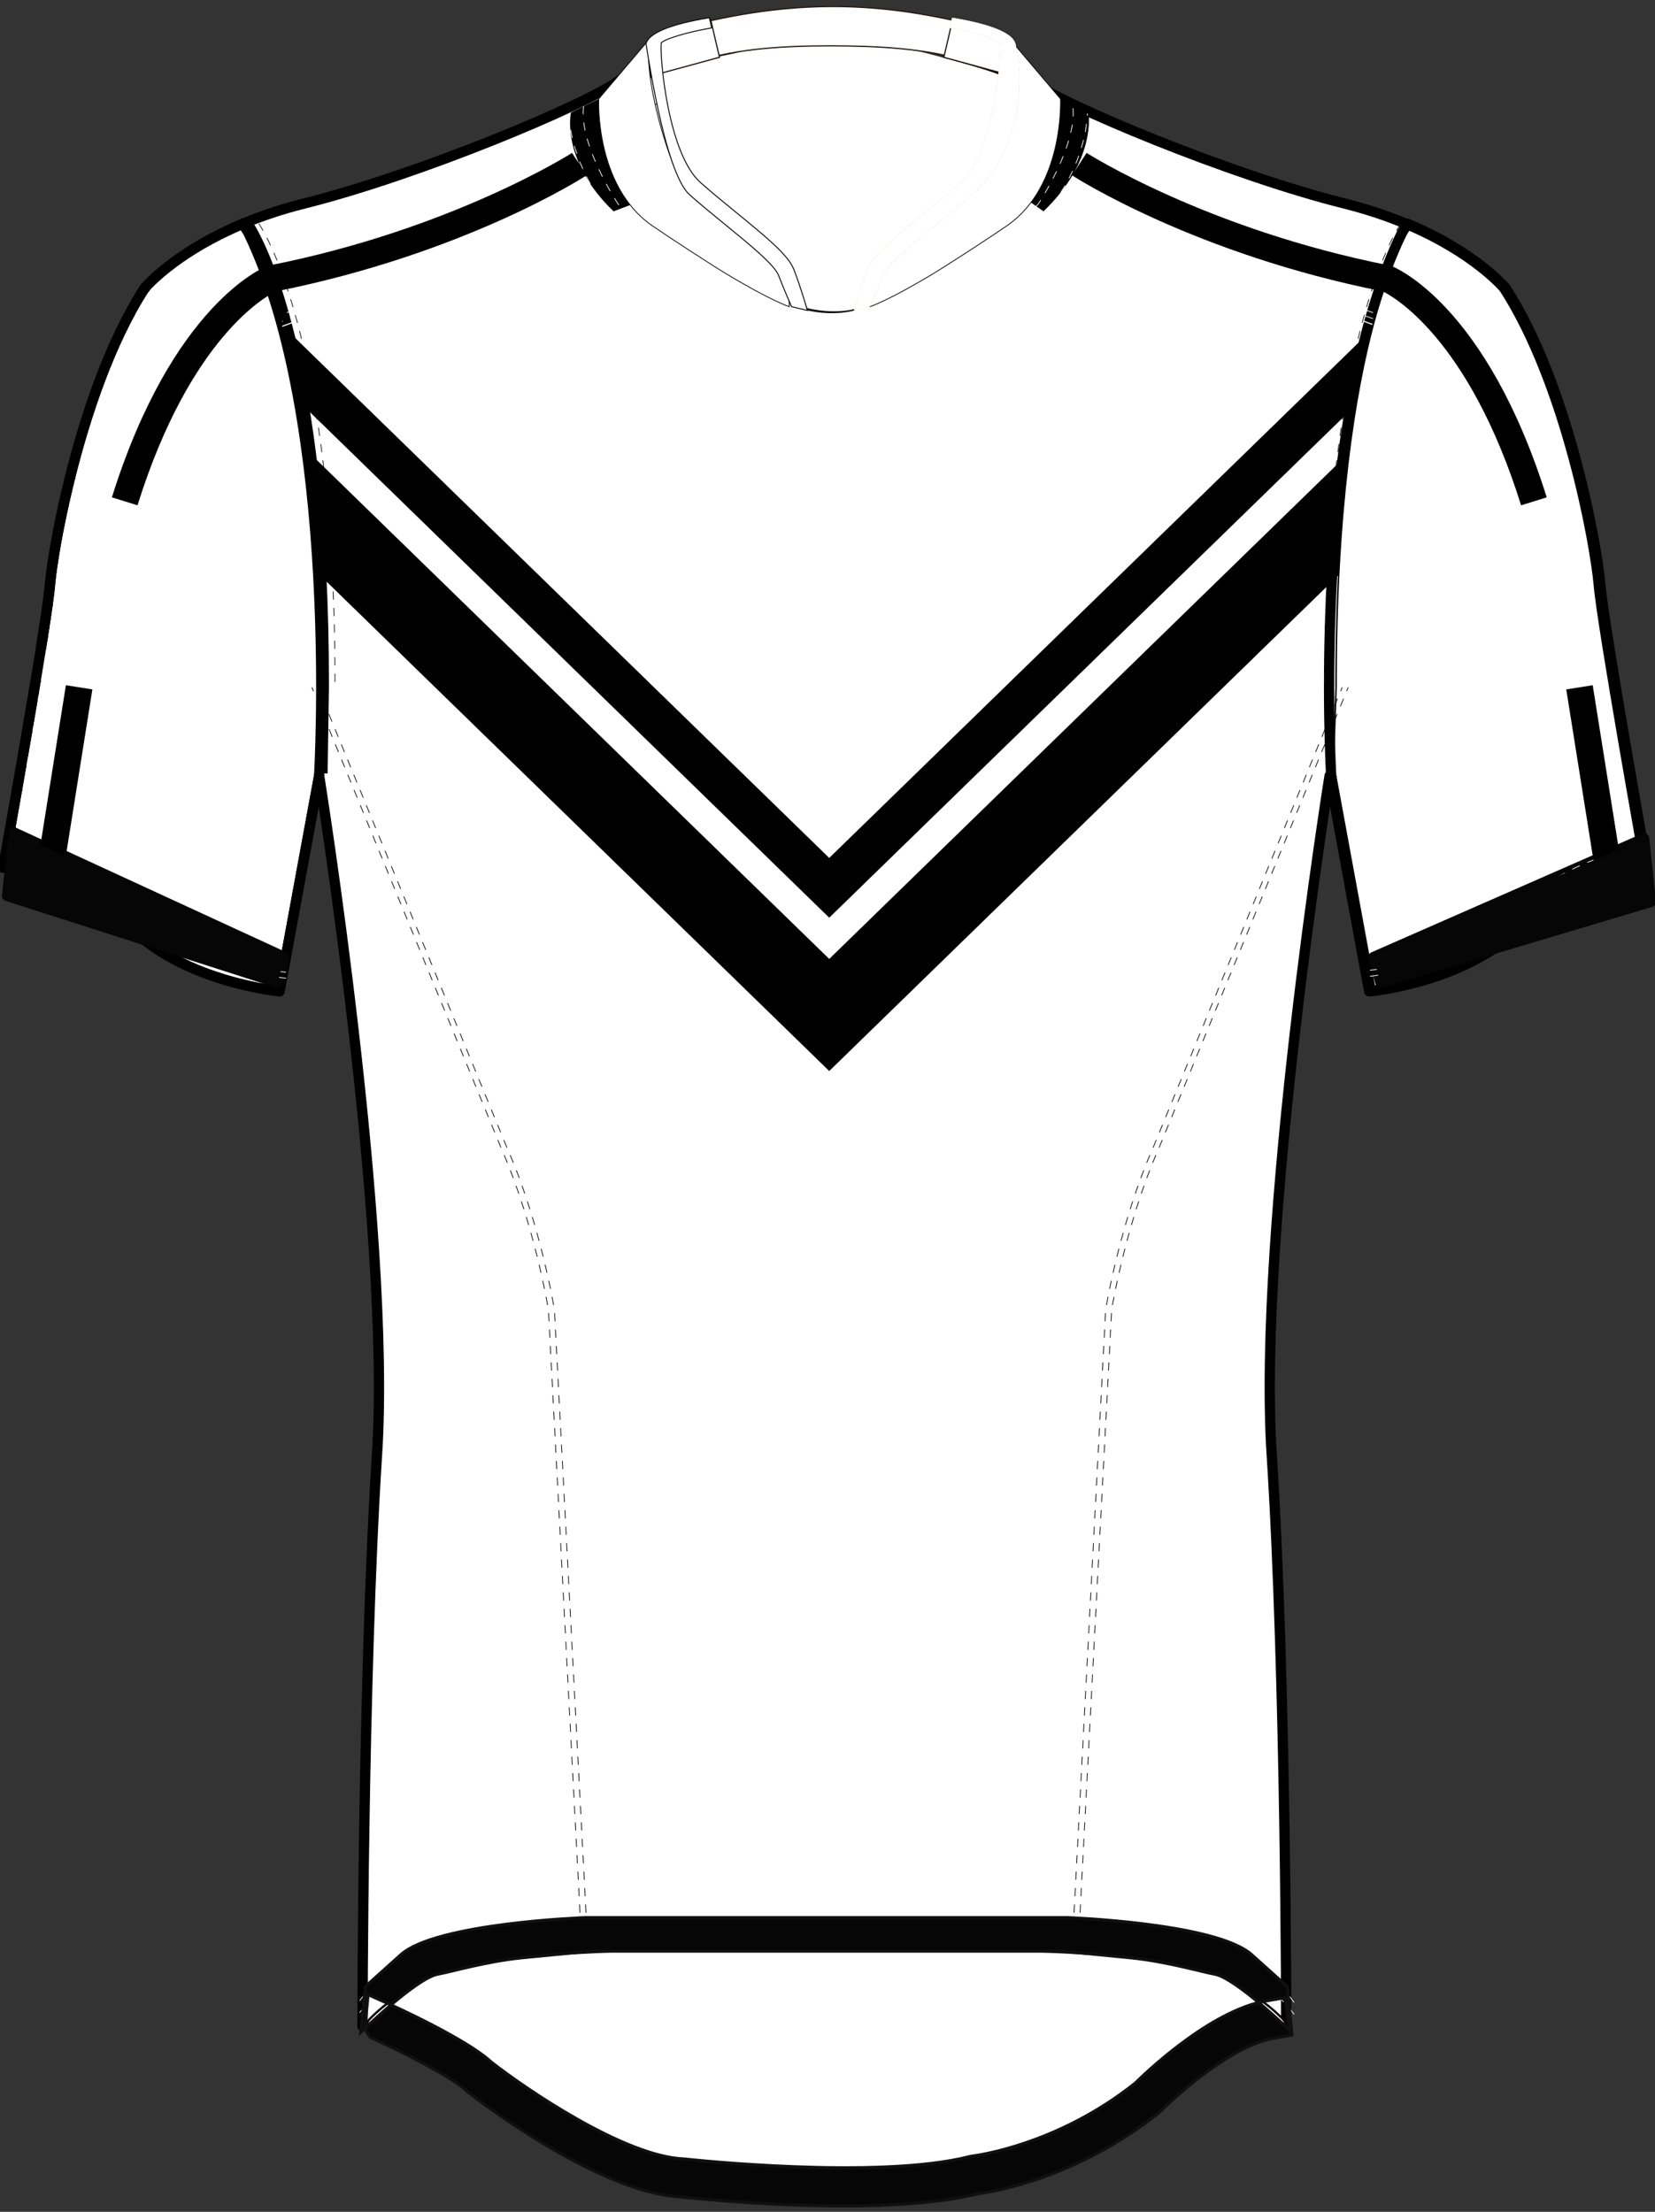 <?xml version="1.0" encoding="utf-8"?>
<!-- Generator: Adobe Illustrator 19.1.0, SVG Export Plug-In . SVG Version: 6.00 Build 0)  -->
<svg version="1.1" id="Layer_1" xmlns="http://www.w3.org/2000/svg" xmlns:xlink="http://www.w3.org/1999/xlink" x="0px" y="0px"
	 viewBox="0 0 483.01 645.44" style="enable-background:new 0 0 483.01 645.44;" xml:space="preserve">
<rect x="0" y="0" width="483.01" height="645.44" fill="#333333" stroke="none"/>
<style type="text/css">
	<![CDATA[
	@font-face{font-family:'codaheavy';src:url('/fonts/coda-heavy-webfont.woff') format('woff')}
	text{font-family:Impact,codaheavy,sans-serif}
	.Colour1.fill{fill:#FFFFFF;}
	.Colour2.fill{fill:#000000;}
	.Insert.fill{fill:#FFFFFF;}
	.NeckTrim.fill{fill:#FFFFFF;}
	.ArmTrim.fill{fill:#060606;}
	.BottomHem.fill{fill:#060606;stroke:#101010;stroke-width:0.886;stroke-miterlimit:10;}
	.st0{fill:#FFFFFF;stroke:#000000;stroke-width:3;stroke-miterlimit:10;}
	.st1{fill:none;stroke:#000000;stroke-width:3;stroke-linecap:round;stroke-linejoin:round;}
	.st2{fill:none;stroke:#0A0505;stroke-width:0.656;stroke-miterlimit:10;}
	.st3{fill:none;stroke:#FFFFFF;stroke-width:0.216;stroke-dasharray:2.4,2.4,2.4,2.4;}
	.st4{fill:#9C2321;stroke:#000000;stroke-width:2;stroke-miterlimit:10;}
	.st5{fill:none;stroke:#221915;stroke-width:0.216;stroke-linecap:round;stroke-linejoin:round;}
	.st6{fill:none;stroke:#FFFFFF;stroke-width:0.328;}
	.st7{fill:none;stroke:#060606;stroke-width:0.216;stroke-dasharray:2.4,2.4,2.4,2.4;}
	.st8{fill:none;stroke:#101010;stroke-width:0.216;stroke-dasharray:2.4,2.4,2.4,2.4;}
	.st9{fill:#FFFFFF;}
	.st10{fill:none;stroke:#221915;stroke-width:0.233;stroke-miterlimit:10;}
	.st11{fill:none;stroke:#221915;stroke-width:0.36;stroke-miterlimit:10;}
	.st12{fill:#222457;}
	.st13{fill:none;stroke:#0A0505;stroke-width:0.233;stroke-miterlimit:10;}
	.st14{fill:#101010;}
	.st15{fill:#9E802E;}
	.st16{fill:#FFFFFF;stroke:#0A0505;stroke-width:0.233;stroke-miterlimit:10;}
	.st17{fill:none;stroke:#0A0505;stroke-width:0.28;}
	.st18{fill:none;stroke:#000000;stroke-width:0.441;}
	.st19{fill:#FFFFFF;stroke:#000000;stroke-width:2;stroke-miterlimit:10;}
	.st20{fill:none;stroke:#060606;stroke-width:3;stroke-linecap:round;stroke-linejoin:round;}
	.white{fill:#ffffff;}
	]]>
</style>
<path class="Colour1 fill" d="M467.95,170.71c-1.06-12.37-9.61-58.76-27.62-86.6c0,0-13.6-16.49-46.65-24.74
	c-33.06-8.25-82.62-28.87-92.15-36.08l-57.74-7h-3.7l-57.74,7c-9.53,7.22-59.09,27.83-92.15,36.08
	c-33.06,8.25-46.66,24.74-46.66,24.74c-18.01,27.83-26.55,74.23-27.62,86.6C14.89,183.08,2.3,253.18,2.3,253.18
	s21.71,2.06,37.47,17.76c15.76,15.7,43.18,18.32,43.18,18.32l11.55-62.89c0,0,21.13,131.96,16.9,197.94
	c-4.24,65.98-4.24,167-4.24,167H240.1h3.7h132.94c0,0,0-101.03-4.24-167c-4.23-65.98,16.9-197.94,16.9-197.94l11.55,62.89
	c0,0,27.42-2.62,43.18-18.32c15.76-15.7,37.47-17.76,37.47-17.76S469.01,183.08,467.95,170.71"/>
<path class="st0" d="M412.42,65.26c0,0-22.42,31.16-22.24,135.34l-0.94,26.74"/>
<path class="st0" d="M94.11,225.68l0.39-25.08c0.17-96.04-18.87-130.02-21.85-134.75"/>
<path class="Colour1 fill" d="M82.95,289.26l11.55-62.89c0,0,6.21-103.15-20.72-158.58l-1.58-2.48c-20.06,8.41-28.64,18.8-28.64,18.8
	c-18.01,27.83-26.55,74.23-27.62,86.6C14.89,183.08,2.3,253.18,2.3,253.18s21.71,2.06,37.47,17.76
	C55.53,286.63,82.95,289.26,82.95,289.26z"/>
<path class="Colour1 fill" d="M401.42,289.26l-11.55-62.89c0,0-6.21-103.15,20.72-158.58l1.58-2.48c20.06,8.41,28.64,18.8,28.64,18.8
	c18.01,27.83,26.55,74.23,27.62,86.6c1.06,12.37,13.64,82.47,13.64,82.47s-21.71,2.06-37.47,17.76
	C428.83,286.63,401.42,289.26,401.42,289.26z"/>
<g>
	<path class="st1" d="M12.46,185.98c0.17-1.06,0.33-2.08,0.48-3.07"/>
	<path class="st1" d="M8.29,211.19c0.41-2.4,0.82-4.81,1.22-7.18"/>
	<path class="st1" d="M9.8,202.24c0.2-1.18,0.39-2.35,0.58-3.5"/>
	<path class="st1" d="M6.76,220.13c0.41-2.35,0.82-4.74,1.23-7.14"/>
	<path class="st1" d="M20.44,139.34c4.49-18.04,11.63-39.57,21.76-55.23c0,0,0.03-0.04,0.08-0.09"/>
	<path class="st1" d="M42.28,84.01c0.01-0.01,0.02-0.02,0.03-0.03"/>
	<path class="st1" d="M14.36,172.81c0.1-0.82,0.17-1.53,0.22-2.11c0.13-1.55,0.38-3.62,0.75-6.13"/>
	<path class="st1" d="M17.83,150.74c0.23-1.09,0.47-2.21,0.72-3.35"/>
	<path class="st1" d="M19.56,142.98c0.28-1.2,0.57-2.41,0.88-3.65"/>
	<path class="st1" d="M42.42,83.86c-0.04,0.05-0.08,0.09-0.1,0.12"/>
	<path class="st1" d="M4.98,230.34c0.38-2.16,0.77-4.41,1.17-6.72"/>
	<path class="st1" d="M4.98,230.34c-2.27,12.97-4.04,22.83-4.04,22.83"/>
	<path class="st1" d="M17.83,150.74c-1.11,5.34-1.94,10.07-2.5,13.83"/>
	<path class="st1" d="M19.56,142.98c-0.35,1.5-0.69,2.97-1.01,4.41"/>
	<path class="st1" d="M14.36,172.81c-0.13,1.06-0.29,2.3-0.49,3.71"/>
	<path class="st1" d="M12.46,185.98c-0.14,0.92-0.29,1.87-0.45,2.83"/>
	<path class="st1" d="M13.31,180.44c-0.12,0.79-0.24,1.62-0.37,2.47"/>
	<path class="st1" d="M13.31,180.44c0.21-1.41,0.4-2.72,0.57-3.92"/>
	<path class="st1" d="M70.84,65.31c5.22-2.19,11.19-4.24,18.01-5.94c33.06-8.25,82.62-28.87,92.15-36.08l57.74-7h3.7l57.74,7
		c9.53,7.22,59.09,27.83,92.15,36.08c6.98,1.74,13.08,3.85,18.38,6.1"/>
	<line class="st1" x1="81.59" y1="289.26" x2="93.14" y2="226.37"/>
	<path class="st1" d="M400.05,289.21c3.58-0.42,28.13-3.74,42.72-18.27c15.76-15.7,37.47-17.76,37.47-17.76s-12.58-70.1-13.64-82.47
		c-1.06-12.37-9.61-58.76-27.62-86.6c0,0-8.47-10.26-28.27-18.65"/>
	<line class="st1" x1="70.84" y1="65.31" x2="70.84" y2="65.31"/>
	<path class="st1" d="M400.05,289.21c-0.29,0.03-0.46,0.05-0.46,0.05l-11.55-62.89c0,0-21.13,131.96-16.9,197.94
		c4.24,65.98,4.24,167,4.24,167H242.44h-3.7H105.8c0,0,0-101.03,4.24-167c4.23-65.98-16.9-197.94-16.9-197.94"/>
	<path class="st1" d="M42.42,83.86c0.01-0.01,0.02-0.03,0.04-0.04"/>
	<path class="st1" d="M42.45,83.82c1.51-1.7,10.26-10.91,28.39-18.51"/>
	<path class="st1" d="M0.94,253.18L0.94,253.18c0,0,21.71,2.06,37.47,17.76c15.76,15.7,43.18,18.32,43.18,18.32v0"/>
	<path class="st1" d="M13.88,176.52c-0.17,1.2-0.36,2.51-0.57,3.92"/>
	<path class="st1" d="M7.98,212.99c-0.41,2.4-0.82,4.79-1.23,7.14"/>
	<path class="st1" d="M12.93,182.91c-0.15,0.99-0.31,2.01-0.48,3.07"/>
	<path class="st1" d="M10.39,198.73c-0.19,1.15-0.39,2.32-0.58,3.5"/>
	<path class="st1" d="M9.51,204.01c-0.4,2.37-0.81,4.78-1.22,7.18"/>
	<path class="st1" d="M42.31,83.98c-0.01,0.01-0.02,0.02-0.03,0.03"/>
	<path class="st1" d="M42.45,83.82c-0.01,0.01-0.02,0.03-0.04,0.04"/>
	<path class="st1" d="M4.98,230.34c-2.27,12.97-4.04,22.83-4.04,22.83h0"/>
	<path class="st1" d="M20.44,139.34c4.49-18.04,11.63-39.57,21.76-55.23c0,0,0.03-0.04,0.08-0.09"/>
	<path class="st1" d="M20.44,139.34c-0.31,1.24-0.6,2.45-0.88,3.65"/>
	<path class="st1" d="M18.55,147.39c-0.25,1.14-0.49,2.26-0.72,3.35"/>
	<path class="st1" d="M70.84,65.31l1.58,2.48c26.93,55.43,20.72,158.58,20.72,158.58"/>
	<path class="st1" d="M0.94,253.18c0,0,21.71,2.06,37.47,17.76c15.76,15.7,43.17,18.32,43.18,18.32"/>
	<path class="st1" d="M4.98,230.34c0.38-2.16,0.77-4.41,1.17-6.72"/>
	<path class="st1" d="M13.88,176.52c0.2-1.4,0.36-2.65,0.49-3.71"/>
	<path class="st1" d="M12.93,182.91c0.13-0.85,0.26-1.67,0.37-2.47"/>
	<path class="st1" d="M14.36,172.81c0.1-0.82,0.17-1.53,0.22-2.11c0.13-1.55,0.38-3.62,0.75-6.13"/>
	<polyline class="st1" points="70.84,65.31 70.84,65.31 70.84,65.31 	"/>
	<path class="st1" d="M42.31,83.98c0.03-0.03,0.06-0.07,0.1-0.12"/>
	<path class="st1" d="M15.34,164.57c0.56-3.76,1.38-8.49,2.5-13.83"/>
	<path class="st1" d="M18.55,147.39c0.32-1.44,0.65-2.91,1.01-4.41"/>
	<path class="st1" d="M42.45,83.82c1.53-1.72,10.28-10.92,28.39-18.51"/>
	<polyline class="st1" points="81.59,289.26 81.59,289.26 93.14,226.37 	"/>
	<path class="st1" d="M12.01,188.81c0.15-0.97,0.3-1.91,0.45-2.83"/>
	<path class="st1" d="M7.98,212.99c0.1-0.6,0.21-1.2,0.31-1.8"/>
	<path class="st1" d="M9.51,204.01c0.1-0.59,0.2-1.18,0.3-1.77"/>
	<path class="st1" d="M6.15,223.63c0.2-1.15,0.4-2.32,0.6-3.49"/>
	<path class="st1" d="M10.39,198.73c0.58-3.46,1.12-6.81,1.62-9.92"/>
	<path class="st1" d="M400.05,289.21l0.01,0.05c0,0,27.41-2.62,43.18-18.32c15.76-15.7,37.47-17.76,37.47-17.76
		s-12.58-70.1-13.64-82.47c-1.06-12.37-9.61-58.76-27.61-86.6c0,0-8.58-10.39-28.64-18.8l-0.1,0.15"/>
	<path class="st1" d="M410.71,65.46l-1.48,2.33c-26.93,55.43-20.72,158.58-20.72,158.58l11.55,62.84"/>
</g>
<path class="Colour1 fill" d="M136.73,609.18c14.53,11.95,35.54,31.32,104.42,31.32c68.89,0,89.89-19.37,104.42-31.32
	c11.78-9.69,22.37-13.7,27.97-15.24c1.94-0.53,2.58-2.93,1.2-4.39c-2.21-2.33-5.18-4.93-9.09-7.4c-7-4.44-10.54-8.63-37.84-11.19
	c-5.98-0.56-13.12-1.04-21.66-1.43c-15.54-0.71-38.27-0.88-64.99-0.88c-26.73,0-49.45,0.18-65,0.88
	c-8.54,0.39-15.68,0.86-21.66,1.43c-27.3,2.55-30.84,6.75-37.84,11.19c-3.92,2.48-6.9,5.09-9.11,7.42
	c-1.38,1.46-0.74,3.87,1.21,4.39C114.3,595.46,124.81,599.37,136.73,609.18"/>
<path class="st2" d="M136.73,609.18c14.53,11.95,35.54,31.32,104.42,31.32c68.89,0,89.89-19.37,104.42-31.32
	c11.46-9.43,21.79-13.48,27.5-15.11c2.15-0.61,2.89-3.27,1.33-4.87c-2.17-2.24-5.04-4.7-8.76-7.06c-7-4.44-10.54-8.63-37.84-11.19
	c-5.98-0.56-13.12-1.04-21.66-1.43c-15.54-0.71-38.27-0.88-64.99-0.88c-26.73,0-49.45,0.18-65,0.88
	c-8.54,0.39-15.68,0.86-21.66,1.43c-27.3,2.55-30.84,6.75-37.84,11.19c-3.73,2.36-6.6,4.83-8.78,7.07c-1.55,1.6-0.82,4.27,1.33,4.87
	C114.87,595.68,125.13,599.64,136.73,609.18z"/>
<path class="st3" d="M377.71,587.83c-2.2-2.95-5.99-7.09-12.07-10.92c-7.01-4.44-10.54-8.63-37.84-11.19
	c-5.98-0.56-13.12-1.04-21.67-1.43c-15.54-0.71-38.28-0.89-64.99-0.89c-26.73,0-49.45,0.18-65,0.89
	c-8.54,0.38-15.68,0.86-21.66,1.43c-27.3,2.56-30.84,6.75-37.85,11.19c-6.07,3.84-9.87,7.98-12.07,10.92"/>
<path class="st3" d="M377.71,584.34c-2.2-2.95-5.99-7.09-12.07-10.92c-7.01-4.44-10.54-8.63-37.84-11.19
	c-5.98-0.56-13.12-1.04-21.67-1.43c-15.54-0.71-38.28-0.89-64.99-0.89c-26.73,0-49.45,0.18-65,0.89
	c-8.54,0.38-15.68,0.86-21.66,1.43c-27.3,2.56-30.84,6.75-37.85,11.19c-6.07,3.84-9.87,7.98-12.07,10.92"/>
<path class="BottomHem fill" d="M246.31,643.72c-22.9,0-44.65-2.3-47.29-2.59c-24.67-1.1-61.05-29.53-62.59-30.74l-0.4-0.35
	c-4.32-4.14-19.49-11.73-28.03-15.55l-1.52-2.25l0.94-10.18l5.03,2.25c2.42,1.08,23.61,10.66,30.93,17.44
	c9.94,7.78,38.84,27.59,56.28,28.27l0.39,0.03c0.56,0.06,56.21,6.14,83.07-0.76l0.78-0.14c0.23-0.03,24.34-2.86,47.45-21.29
	c2.47-2.45,21.7-21.1,38.17-23.95l5.41-0.94l1.85,10.97l-5.42,0.93c-11.5,1.98-27.35,15.9-32.49,21.09l-0.47,0.42
	c-24.35,19.53-49.29,23.31-52.95,23.77C274.7,642.86,260.29,643.72,246.31,643.72 M375.64,579.69l-10.34-9.28
	c-10.34-9.28-53.76-10.82-53.76-10.82H170.75c0,0-43.43,1.55-53.76,10.82l-10.34,9.28l-1.38,13.38c0,0,16.37-15.96,22.57-16.99
	c3.08-0.51,14.06-3.72,24.34-4.75c10.43-1.04,20.12-1.95,20.12-1.95h137.68c0,0,9.7,0.91,20.12,1.95
	c10.28,1.03,21.26,4.23,24.33,4.75c6.21,1.03,22.58,16.99,22.58,16.99L375.64,579.69z"/>
<polygon class="st4" points="4.03,242.89 83.02,279.29 81.01,286.79 2.06,261.45 "/>
<path class="st5" d="M321.74,62.03"/>
<path class="st5" d="M317.62,58.05"/>
<path class="st5" d="M309.56,62.32"/>
<line class="st6" x1="186.31" y1="57.37" x2="82.36" y2="95.22"/>
<line class="st3" x1="180.93" y1="56.67" x2="82.36" y2="91.73"/>
<line class="st3" x1="181.92" y1="57.95" x2="82.36" y2="93.76"/>
<line class="st6" x1="298.11" y1="57.37" x2="402.06" y2="95.22"/>
<line class="st3" x1="303.49" y1="56.67" x2="402.06" y2="91.73"/>
<line class="st3" x1="303.49" y1="58.42" x2="402.06" y2="93.47"/>
<path class="st7" d="M312.96,567.73l9.73-185.56c0,0,4.05-25.16,13.87-47.33c16.57-40.34,49.66-120.86,55.16-134.26"/>
<path class="st7" d="M314.71,567.73l9.73-185.56c0,0,4.05-25.16,13.87-47.33c16.57-40.34,49.66-120.86,55.16-134.26"/>
<path class="st7" d="M171.53,567.73l-9.73-185.56c0,0-4.05-25.16-13.87-47.33c-16.57-40.34-49.66-120.86-55.16-134.26"/>
<path class="st7" d="M169.78,567.73l-9.73-185.56c0,0-4.05-25.16-13.87-47.33c-16.57-40.34-49.66-120.86-55.16-134.26"/>
<path class="st8" d="M75.53,65.26c0,0,22.42,31.16,22.24,135.34"/>
<path class="st8" d="M408.83,65.26c0,0-22.42,31.16-22.24,135.34"/>
<path class="st5" d="M278.35,56.76"/>
<path class="st5" d="M270.27,61.05"/>
<path class="st9" d="M181.15,38.05c20.48-22.33,96.57-26.13,120.94-1.7l-6.27-13.38c-21.91-7.01-37.53-11.63-53.15-11.66
	c-15.62-0.03-31.23,4.52-53.15,11.53L181.15,38.05z"/>
<path class="st10" d="M181.15,38.05c20.48-22.33,96.57-26.13,120.94-1.7l-6.27-13.38c-21.91-7.01-37.53-11.63-53.15-11.66
	c-15.62-0.03-31.23,4.52-53.15,11.53L181.15,38.05z"/>
<path class="white" d="M192.54,21.39c10.93-3.81,27.89-8.29,48.97-8.29c21.07,0,38.02,4.48,48.95,8.29c0.37,7.1-0.26,17.42-6.41,26.59
	c-3.21,4.78-5.79,7.47-12.6,12.68c-8.34,6.38-17.75,14.74-20.48,22.2c-6.3,0-12.6,0-18.91,0c-2.9-7.21-7.2-11.02-10.03-13.69
	c-3.75-3.53-4.84-4.11-12.02-10.09c-4.66-3.88-7.08-5.92-9.45-9.51c-2.39-3.61-3.38-6.72-4.73-11.1
	C194.58,34.46,193.15,28.66,192.54,21.39z"/>
<path class="st5" d="M266.24,57.16"/>
<path class="st5" d="M258.39,61.33"/>
<path class="NeckTrim fill" d="M285.32,7.64c-31.34-8-56.6-7.65-89,1.13l4.12,10.16c12.18-4.56,26.9-5.55,41.72-5.55
	c14.02,0,28.11,0.75,40.22,4.47L285.32,7.64z"/>
<path class="st11" d="M285.32,7.64c-31.34-8-56.6-7.65-89,1.13l4.12,10.16c12.18-4.56,26.9-5.55,41.72-5.55
	c14.02,0,28.11,0.75,40.22,4.47L285.32,7.64z"/>
<path class="NeckTrim fill" d="M191.39,10.24l16.03-4.49l2.56,10.97l-19.34,5.27C190.64,21.98,189.38,17.23,191.39,10.24"/>
<path class="st11" d="M191.39,10.24l16.03-4.49l2.56,10.97l-19.34,5.27C190.64,21.98,189.38,17.23,191.39,10.24z"/>
<path class="NeckTrim fill" d="M294.05,10.24l-16.03-4.49l-2.56,10.97l19.34,5.27C294.8,21.98,296.05,17.23,294.05,10.24"/>
<path class="st11" d="M294.05,10.24l-16.03-4.49l-2.56,10.97l19.34,5.27C294.8,21.98,296.05,17.23,294.05,10.24z"/>
<path class="Colour2 fill" d="M177.2,27.67l-10.58,5.17c0,0-3.09,13.97,12.45,28.83l8.91-3.39C187.98,58.28,177.43,48.19,177.2,27.67"/>
<path class="Colour2 fill" d="M308.81,27.67l8.88,5.17c0,0,2.4,13.97-13.15,28.83l-4.82-3.39C299.73,58.28,308.59,48.19,308.81,27.67"/>
<path class="NeckTrim fill" d="M294.9,11.62l14.61,17.24c0,0,1.19,25.32-15.53,36.94c-4.5,3.12-16.64,11.04-21.51,13.99
	c-13.26,8.01-18.59,9.71-18.59,9.71s0.17-10.37,3.85-12.57c0,0,26.09-22.15,28.18-25.13C288,48.81,296.12,26.25,294.9,11.62"/>
<path class="st13" d="M294.9,11.62l14.61,17.24c0,0,1.19,25.32-15.53,36.94c-4.5,3.12-16.64,11.04-21.51,13.99
	c-13.26,8.01-18.59,9.71-18.59,9.71s0.17-10.37,3.85-12.57c0,0,26.09-22.15,28.18-25.13C288,48.81,296.12,26.25,294.9,11.62z"/>
<path class="NeckTrim fill" d="M189.34,11.62l-14.61,17.24c0,0-1.19,25.32,15.53,36.94c4.5,3.12,16.64,11.04,21.51,13.99
	c13.26,8.01,18.59,9.71,18.59,9.71s-0.17-10.37-3.85-12.57c0,0-26.09-22.15-28.18-25.13C196.24,48.81,188.11,26.25,189.34,11.62"/>
<path class="st13" d="M189.34,11.62l-14.61,17.24c0,0-1.19,25.32,15.53,36.94c4.5,3.12,16.64,11.04,21.51,13.99
	c13.26,8.01,18.59,9.71,18.59,9.71s-0.17-10.37-3.85-12.57c0,0-26.09-22.15-28.18-25.13C196.24,48.81,188.11,26.25,189.34,11.62z"/>
<path class="st14" d="M230.36,81.83h23l-3.58,8.64c0,0-5.87,2.08-14.73,0L230.36,81.83z"/>
<path class="Insert fill" d="M230.94,81.28h23l-3.58,8.64c0,0-5.87,2.08-14.73,0L230.94,81.28z"/>
<path class="st3" d="M166.01,33.14c1.07,17.69,13.06,30.02,13.06,30.02c21.35,21.07,46.51,31.22,46.51,31.22s8.73,1.78,14.04,1.78
	h4.16c5.31,0,14.04-1.78,14.04-1.78s25.16-10.15,46.51-31.22c0,0,11.99-12.33,13.06-30.02"/>
<path class="st3" d="M170.32,30.94c-1.49,11.32,10.13,28.68,10.13,28.68c21.35,21.07,46.62,31.49,46.62,31.49s8.24,2.28,13.55,2.28
	h2.16c5.31,0,13.55-2.28,13.55-2.28s25.27-10.42,46.62-31.49c0,0,11.63-17.36,10.13-28.68"/>
<path class="st15" d="M253.87,89.49c0.02-0.06,1.78-3.95,3.8-9.14c1.21-3.09,8.38-8.94,15.32-14.6c3.55-2.89,7.22-5.88,10.62-8.91
	c16.24-14.4,14.61-36.71,12.75-44.03c-0.8-3.15-7.02-5.72-18.5-7.64l-0.67,2.98c6.69,1.12,13.39,3.1,14.69,4.32
	c0.52,3.84-1.92,32.37-11.45,40.81c-3.34,2.96-6.96,5.92-10.48,8.78c-9.35,7.63-15.16,12.5-16.75,16.56
	c-2.11,5.41-3.87,11.7-3.95,11.97L253.87,89.49z"/>
<path class="NeckTrim fill" d="M253.87,89.49c0.02-0.06,1.78-3.95,3.8-9.14c1.21-3.09,8.38-8.94,15.32-14.6
	c3.55-2.89,7.22-5.88,10.62-8.91c16.24-14.4,14.61-36.71,12.75-44.03c-0.8-3.15-7.02-5.72-18.5-7.64l-0.67,2.98
	c6.69,1.12,13.39,3.1,14.69,4.32c0.52,3.84-1.92,32.37-11.45,40.81c-3.34,2.96-6.96,5.92-10.48,8.78
	c-9.35,7.63-15.16,12.5-16.75,16.56c-2.11,5.41-3.87,11.7-3.95,11.97L253.87,89.49z"/>
<path class="NeckTrim fill" d="M253.87,89.49c0.02-0.06,1.78-3.95,3.8-9.14c1.21-3.09,8.38-8.94,15.32-14.6c3.55-2.89,7.22-5.88,10.62-8.91
	c16.24-14.4,14.61-36.71,12.75-44.03c-0.8-3.15-7.02-5.72-18.5-7.64l-0.67,2.98c6.69,1.12,13.39,3.1,14.69,4.32
	c0.52,3.84-1.92,32.37-11.45,40.81c-3.34,2.96-6.96,5.92-10.48,8.78c-9.35,7.63-15.16,12.5-16.75,16.56
	c-2.11,5.41-3.87,11.7-3.95,11.97L253.87,89.49z"/>
<path class="NeckTrim fill" d="M231.02,89.49c-0.02-0.06-1.78-3.95-3.8-9.14c-1.21-3.09-8.38-8.94-15.32-14.6
	c-3.55-2.89-7.22-5.88-10.63-8.91c-7.52-6.66-12.65-44.44-12.75-44.03c0.8-3.15,7.02-5.72,18.5-7.64l0.67,2.98
	c-6.69,1.12-13.39,3.1-14.69,4.32c-0.52,3.84,1.92,32.37,11.45,40.81c3.34,2.96,6.96,5.92,10.48,8.78
	c9.35,7.63,15.17,12.5,16.75,16.56c2.11,5.41,3.87,11.7,3.95,11.97L231.02,89.49z"/>
<path class="st17" d="M231.02,89.49c-0.02-0.06-1.78-3.95-3.8-9.14c-1.21-3.09-8.38-8.94-15.32-14.6
	c-3.55-2.89-7.22-5.88-10.63-8.91c-7.52-6.66-12.65-44.44-12.75-44.03c0.8-3.15,7.02-5.72,18.5-7.64l0.67,2.98
	c-6.69,1.12-13.39,3.1-14.69,4.32c-0.52,3.84,1.92,32.37,11.45,40.81c3.34,2.96,6.96,5.92,10.48,8.78
	c9.35,7.63,15.17,12.5,16.75,16.56c2.11,5.41,3.87,11.7,3.95,11.97L231.02,89.49z"/>
<path class="st18" d="M412.18,65.26c0,0-22.42,31.16-22.24,135.34l-0.94,26.74"/>
<path class="st19" d="M389.16,226.37L389.16,226.37c0,0-0.04,0.23-0.1,0.65C389.12,226.61,389.16,226.37,389.16,226.37z"/>
<g>
	<polygon class="st20" points="400.84,279.28 402.86,286.79 481.8,263.2 479.83,244.64 	"/>
	<polygon class="st20" points="2.06,261.45 81.01,286.79 83.02,279.29 4.03,242.89 	"/>
</g>
<path class="st3" d="M399.83,284.89c0,0,27.41-2.62,43.18-18.32c15.76-15.7,37.47-17.76,37.47-17.76"/>
<path class="st3" d="M399.83,283.14c0,0,27.41-2.62,43.18-18.32c15.76-15.7,37.47-17.76,37.47-17.76"/>
<path class="st3" d="M83.47,285.47c0,0-27.42-2.62-43.18-18.32c-15.76-15.7-37.47-17.76-37.47-17.76"/>
<path class="st3" d="M83.47,283.72c0,0-27.42-2.62-43.18-18.32c-15.76-15.7-37.47-17.76-37.47-17.76"/>
<g>
	<path class="st19" d="M389.16,226.37L389.16,226.37c0,0-0.04,0.23-0.1,0.65C389.12,226.61,389.16,226.37,389.16,226.37z"/>
</g>
<path class="Colour2 fill" d="M242.01,250.36L83.88,96.42c1.58,6.19,3.13,13.44,4.54,21.87L242.01,267.8l153.81-149.72
	c1.42-8.45,2.98-15.71,4.57-21.89L242.01,250.36z"/>
<path class="Colour2 fill" d="M242.01,279.83L90.47,132.31c1.32,10.41,2.38,22.25,3.05,35.68l148.49,144.55l148.68-144.74
	c0.67-13.44,1.74-25.28,3.07-35.7L242.01,279.83z"/>
<g>
	<path class="Colour2 fill" d="M40.13,147.46l-7.47-2.33C50.24,89,76.8,78.08,77.92,77.65l0.66-0.19c53.23-10.5,88.02-32.62,88.37-32.84
		l4.25,6.55c-1.45,0.94-36.13,23.02-90.67,33.86C77.97,86.24,55.56,98.19,40.13,147.46z"/>
</g>
<g>
	<polygon class="Colour2 fill" points="17.57,260.16 9.84,258.94 19.23,199.96 26.96,201.18 	"/>
</g>
<path class="Colour2 fill" d="M443.93,147.46c-15.39-49.17-37.74-61.17-40.4-62.44c-54.54-10.84-89.21-32.92-90.66-33.85l4.25-6.55
	c0.35,0.22,35.14,22.34,88.37,32.84l0.66,0.19c1.12,0.44,27.69,11.35,45.26,67.49L443.93,147.46z"/>
<g>
	<polygon class="Colour2 fill" points="466.5,260.16 457.11,201.18 464.83,199.96 474.22,258.94 	"/>
</g>
<polygon class="ArmTrim fill" points="479.83,244.64 400.84,279.28 402.86,286.79 481.8,263.2 "/>
<polygon class="ArmTrim fill" points="4.03,242.89 83.02,279.29 81.01,286.79 2.06,261.45 "/>
<g id="FBodyLogos"></g>
</svg>
